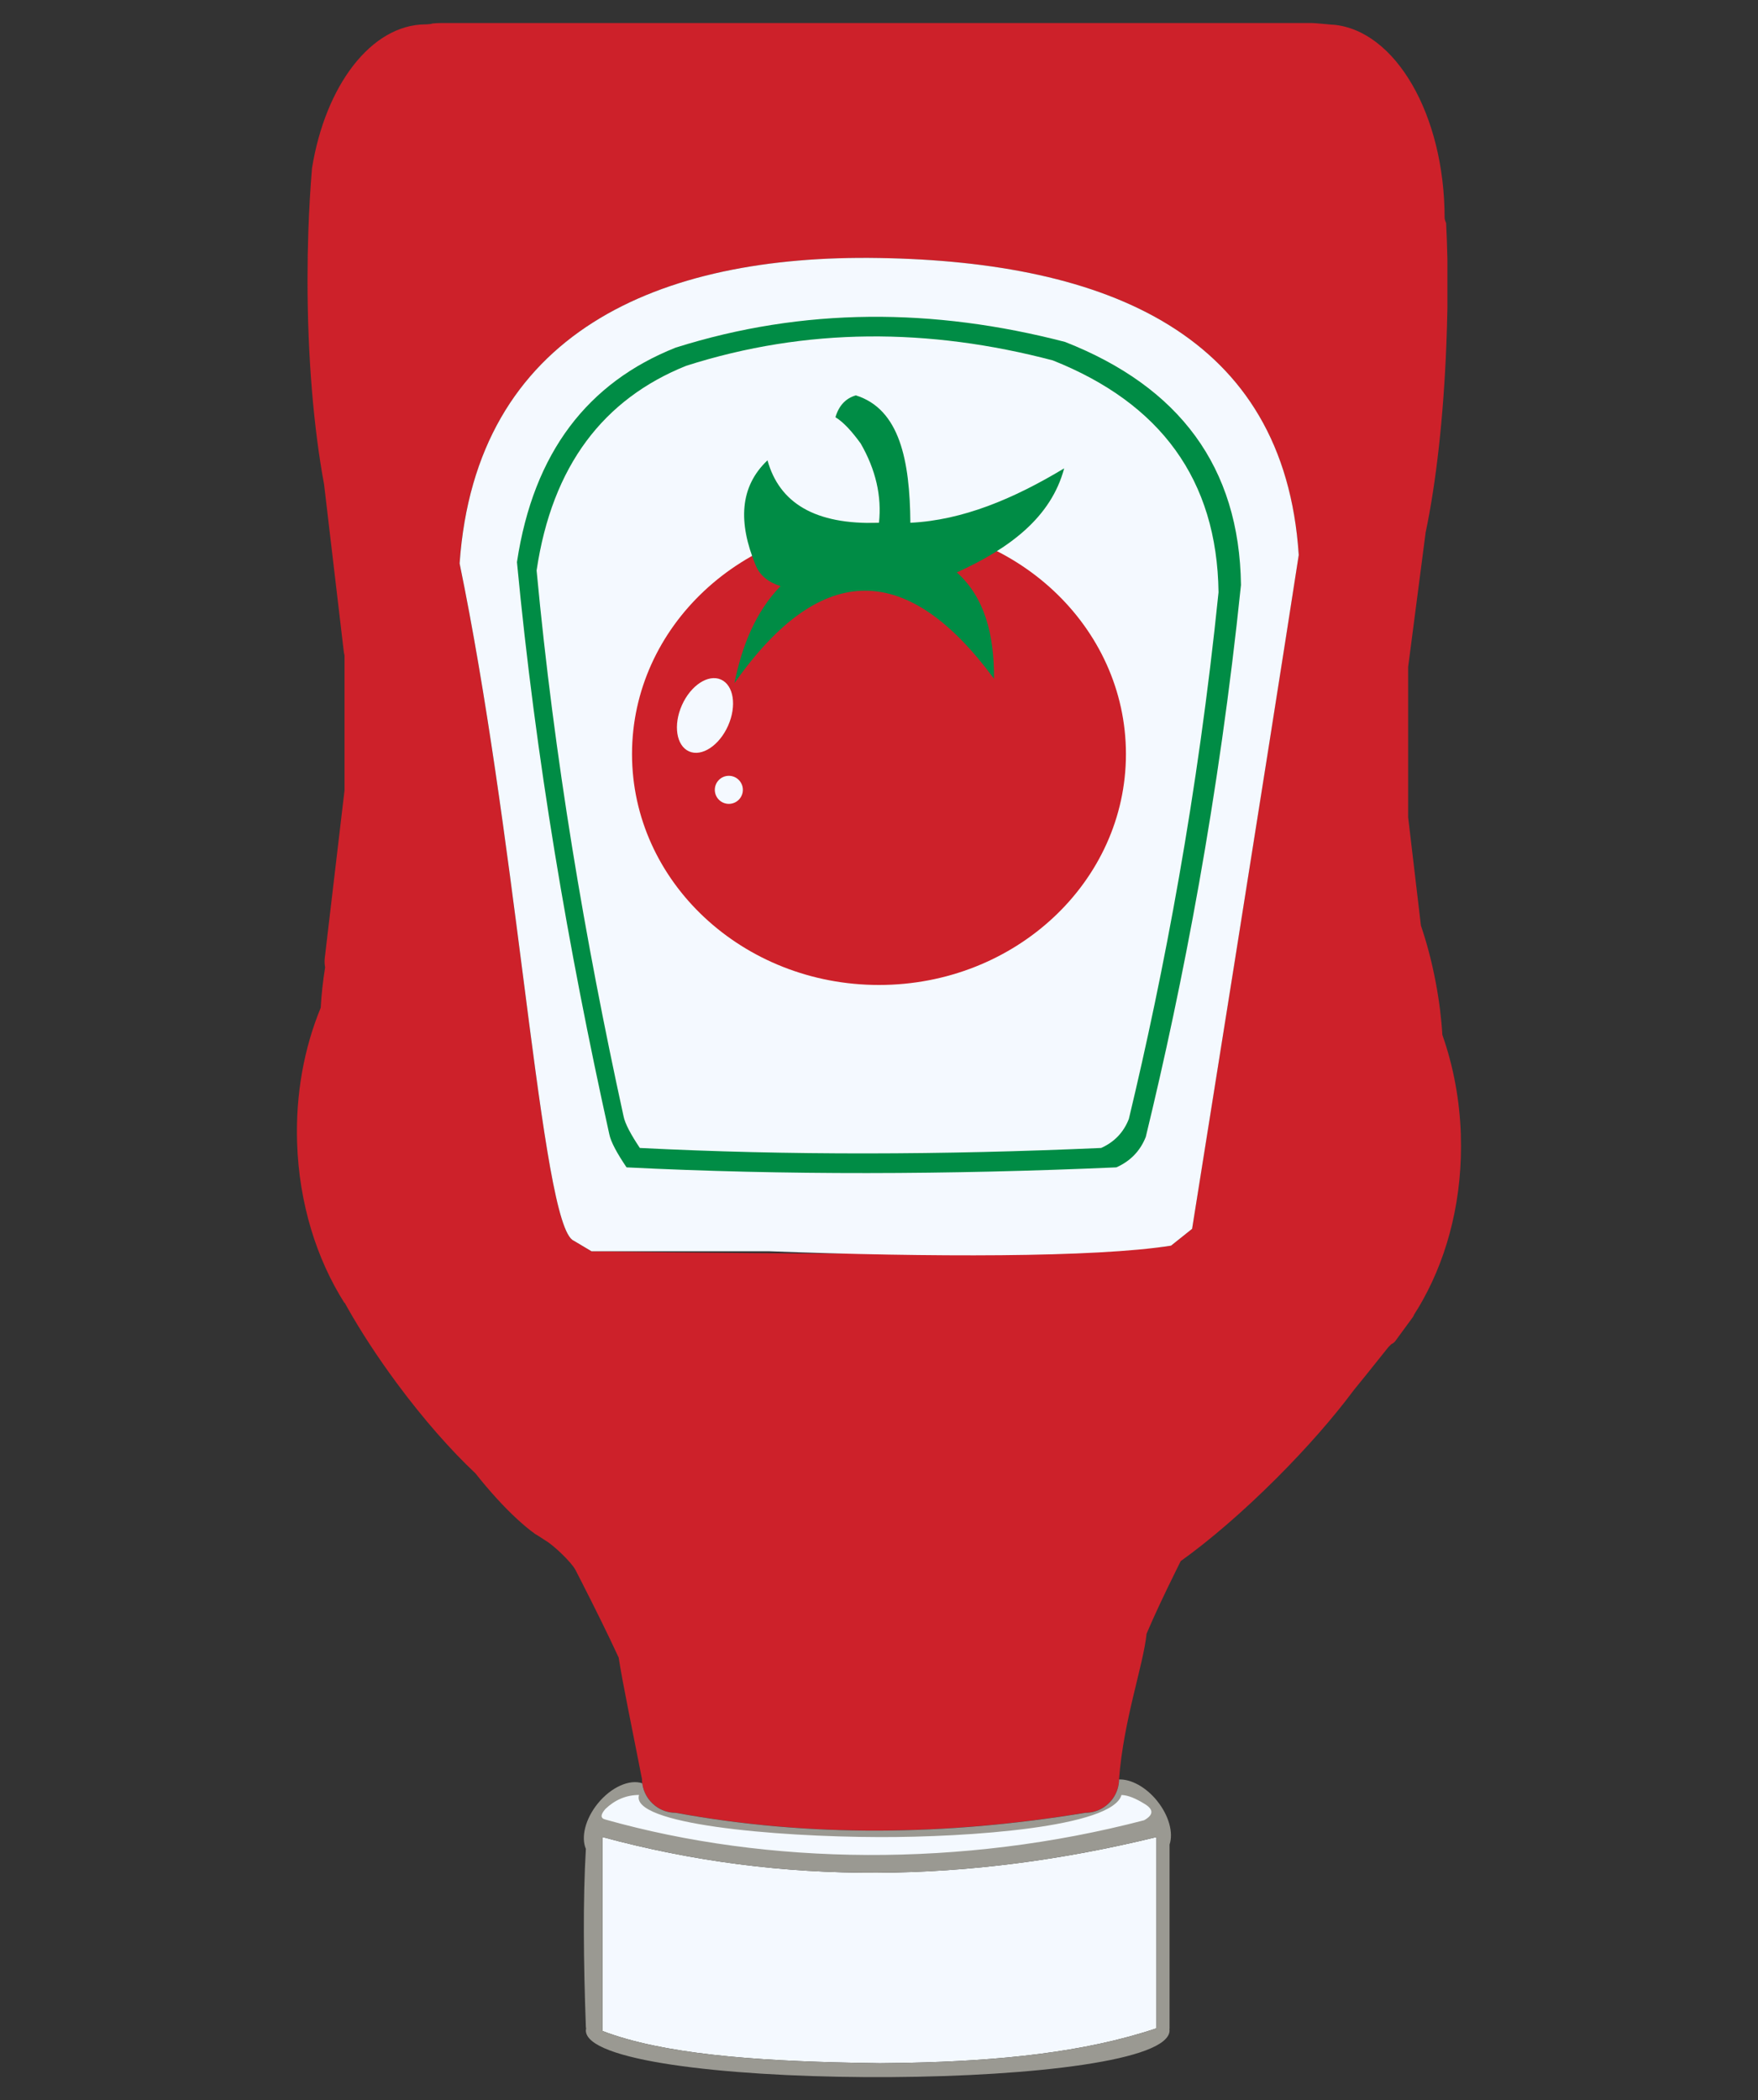 <?xml version="1.0" encoding="UTF-8"?>
<svg id="Layer_2" data-name="Layer 2" xmlns="http://www.w3.org/2000/svg" viewBox="0 0 857.44 1023.86">
  <rect x="0" y="0" width="857.44" height="1023.86" fill="#333333" stroke="none"/>
  <defs>
    <style>
      .cls-1 {
        fill: none;
      }

      .cls-1, .cls-2, .cls-3, .cls-4, .cls-5 {
        stroke-width: 0px;
      }

      .cls-2 {
        fill: #9a9992;
      }

      .cls-3 {
        fill: #cd212a;
      }

      .cls-4 {
        fill: #f4f9ff;
      }

      .cls-5 {
        fill: #008c45;
      }
    </style>
  </defs>
  <g id="Layer_1-2" data-name="Layer 1">
    <g>
      <rect class="cls-1" width="857.44" height="1023.86"/>
      <g>
        <path id="flaske" class="cls-3" d="m712.52,553.4c-.56-17.38-3.74-33.88-9.03-48.89-.47-7.98-1.53-16.6-3.22-25.51-1.89-10.03-4.38-19.42-7.23-27.74l-6.24-52.89v-73.16l8.53-65.6c5.16-24.54,8.72-56.34,10.11-91.57.23-5.87.41-11.85.52-17.9v-22.89s0-.27-.01-.77c0-.22,0-.47-.01-.75-.12-5.78-.34-11.46-.62-17-.21-.34-.73-1.92-.73-2.4,0-50.41-24.03-91.6-54.31-94.29-.05.14-8.21-.82-10.92-.82H215.49c-1.57,0-3.12.08-4.65.23h0c0,.16-1.55.38-2.66.42-.15,0-.3.01-.44.01h-.22c-26.54.16-48.84,29.87-55.35,70.15-.82,9.85-1.42,20.18-1.78,30.82-.26,7.65-.4,15.47-.4,23.43,0,37.79,3.01,72.52,8.08,99.9l9.59,81.34c.08.7.21,1.38.38,2.05v65.71l-9.62,81.6c-.19,1.62-.14,3.2.15,4.72-1.09,6.86-1.81,13.47-2.15,19.7-8.05,19.52-12.28,42.01-11.51,65.82.96,29.61,9.5,56.67,23.13,78.17v-.29s0,.01.01.01c.01.01.01.03.03.04.36.68.75,1.37,1.15,2.07,6.58,11.7,14.85,24.43,24.4,37.33,12.95,17.48,26.29,32.59,38.27,43.84,6.94,8.77,13.89,16.36,20.23,22.2,3.15,2.9,6.13,5.38,8.9,7.36.03.01.05.04.08.04,1.78,1.07,3.45,2.14,5,3.19,3.39,1.85,12.5,10.32,14.59,14.33,0,.01.01.01.01.03.7,1.37,1.38,2.71,2.08,4.05.1.22.22.44.33.66,0,.01.01.01.03.03,7.08,13.87,13.45,26.76,18.6,37.91,2.01,12.92,6.02,31.85,11.37,59.22,0,.68.04,1.36.12,2.01h0c.56,4.49,2.93,8.4,6.34,11.02,2.76,2.14,6.23,3.39,9.96,3.39,65.48,12.02,132.18,11.14,199.83,0,2.61,0,5.09-.62,7.3-1.72,5.35-2.67,9.06-8.18,9.13-14.54v-.16c2.24-29,11.84-55.32,13.43-70.85,3.76-8.88,8.73-19.41,14.48-31.03.7-1.44,1.42-2.87,2.15-4.35h0c13.78-9.84,30.19-23.87,46.8-40.47,14.91-14.91,27.73-29.63,37.31-42.46,0,0,.01,0,.01-.01.15-.19.29-.38.42-.57,0,0,.03-.04.1-.12.96-1.16,8.77-10.74,16.63-20.67.03-.03.05-.05.08-.1.03-.03.05-.05.08-.07.56-.57,1-1.01,1.23-1.23.1-.07.15-.12.18-.14.73-.31,1.4-.83,1.9-1.52l8.45-11.55c.3-.41.52-.85.67-1.3.01-.03.01-.04.03-.05.59-.92,1.18-1.85,1.74-2.79.03-.03.04-.05.07-.1.88-1.45,1.72-2.93,2.56-4.43,12.44-22.45,19.35-50.25,18.38-80.13Zm-131.11,45.67l-10.27,8.21c-40.16,6.71-282.64,2.74-282.64,2.74,0,0-8.43-5.05-8.68-5.16-.51-.22-1-.62-1.51-1.16h0c-7.9-9.06-14.67-61.57-23.38-129.15-7.9-61.29-17.4-134.97-30.77-199.86,7.9-112.73,97.14-150.71,204.62-148.9,111.1,1.86,197.6,37.12,204.62,144.8-14.86,96.24-52.01,328.49-52.01,328.49Z"/>
        <path class="cls-4" d="m564.05,895.6v93.22c-35.04,11.81-76.87,15.93-121.54,16.84-.29.01-.58.01-.86.03-4,.08-8.02.12-12.06.16h-.84c-4.07-.05-8.1-.12-12.1-.21-48.99-.96-93.47-4.28-122.76-15.49v-94.55c88.16,23.93,178.33,22.47,270.16,0Z"/>
        <path class="cls-2" d="m564.36,877.94c-5.5-6.79-12.74-10.62-18.55-10.43-.07,6.35-3.78,11.87-9.13,14.54-2.2,1.11-4.68,1.72-7.3,1.72-67.66,11.14-134.35,12.02-199.83,0-3.74,0-7.2-1.26-9.96-3.39-3.41-2.61-5.78-6.53-6.34-11h0c-6.13-2.11-15.15,1.81-21.71,9.88-6.1,7.54-8.23,16.42-5.79,22.09-1.47,25.18-1.16,54.9,0,86.8.03.31.05.62.12.92,0,.03,0,.05.01.1h-.04c-.07.23-.1.45-.1.68,0,29.47,267.78,30.36,283.92,2.67.03-.03.04-.04.04-.05s.01-.01.01-.03c.48-.83.73-1.7.73-2.59,0-.23-.03-.45-.1-.68h.1v-89.93c1.93-5.68-.26-14.1-6.09-21.3Zm-.31,110.88c-35.04,11.81-76.87,15.93-121.54,16.84-.29.01-.58.01-.86.03-4,.08-8.02.12-12.06.16h-.84c-4.07-.05-8.1-.12-12.1-.21-48.99-.96-93.47-4.28-122.76-15.49v-94.55c88.16,23.93,178.33,22.47,270.16,0v93.22Z"/>
        <path class="cls-4" d="m311.68,875.07c-6.38.03-11.8,2.44-16.42,6.84-2.43,2.82-2.46,4.54,0,5.14,79.4,22.41,174.05,23.55,262.8.34,4.39-2.5,4.96-5.17,0-8.08-4.01-2.47-7.77-4.11-11.07-4.23-4.42,15.78-75.07,20.64-118.02,20.53-51.48-.13-121.74-6.33-117.29-20.53Z"/>
        <path class="cls-4" d="m428.79,125.78c-107.49-1.81-196.73,36.18-204.62,148.9,13.37,64.89,22.87,138.57,30.77,199.86,8.7,67.59,15.48,120.09,23.38,129.14h0c.51.56,1,.96,1.51,1.18.25.11,8.68,5.16,8.68,5.16h86.74c77.74,2.9,158.68,3.12,195.91-2.74l10.27-8.21s37.15-232.26,52.01-328.49c-7.02-107.68-93.53-142.94-204.62-144.8Zm37.91,155.41c13.55,11.68,18.25,29.15,18.12,49.81-41.58-54.22-83.75-56.47-126.61,2.05,3.75-17.88,10.5-33.56,22.46-45.44-5.9-1.83-10.17-5-12.2-9.99-8.42-19.74-7.82-36.5,5.87-48.95,5.73,19.85,23.01,30.29,54.37,29.26,1.4-12.52-1.59-24.9-8.91-37.12-4.05-5.35-8.13-9.85-12.32-12.32,1.67-5.43,4.98-8.87,9.96-10.24,21.41,6.46,26.33,30.55,26.58,59.68,25.47-1.18,50.37-11.22,75.01-25.49-6.38,22.99-26.65,37.52-52.34,48.74Z"/>
        <path class="cls-5" d="m305.6,569.11c76.9,3.84,156.71,3.59,238.89,0,6.87-3.05,11.64-8.01,14.35-14.85,18.08-74.46,35.69-165.28,46.43-269.07-.76-57.59-30.1-96.62-85.82-118.5-64.14-16.64-127.51-16.91-189.93,2.79-42.6,16.95-69.3,50.85-77.38,104.56,9.11,95.89,24.96,188.26,45.02,278.83.77,3.92,3.95,9.61,8.44,16.25Z"/>
        <path class="cls-4" d="m312.08,559.65c72.43,3.66,147.6,3.43,225,0,6.47-2.91,10.97-7.64,13.51-14.17,17.03-71.04,33.62-157.69,43.73-256.72-.71-54.95-28.35-92.18-80.83-113.06-60.41-15.88-120.1-16.13-178.89,2.66-40.12,16.17-65.27,48.51-72.88,99.76,8.58,91.49,23.5,179.62,42.4,266.03.73,3.74,3.72,9.16,7.95,15.5Z"/>
        <ellipse class="cls-3" cx="428.71" cy="367.61" rx="120.45" ry="112.58"/>
        <path class="cls-5" d="m466.7,279.07c13.55,12.15,18.25,30.34,18.12,51.84-41.58-56.43-83.75-58.78-126.61,2.14,3.75-18.61,10.5-34.93,22.46-47.3-5.9-1.91-10.17-5.2-12.2-10.4-8.42-20.54-7.82-37.99,5.87-50.94,5.73,20.66,23.01,31.53,54.37,30.46,1.4-13.04-1.59-25.91-8.91-38.64-4.05-5.57-8.13-10.26-12.32-12.82,1.67-5.66,4.98-9.23,9.96-10.66,21.41,6.72,26.33,31.8,26.58,62.11,25.47-1.23,50.37-11.68,75.01-26.53-6.38,23.93-26.65,39.05-52.34,50.73Z"/>
        <ellipse class="cls-4" cx="343.85" cy="348.79" rx="19.16" ry="12.32" transform="translate(-114.61 521.14) rotate(-66.01)"/>
        <circle class="cls-4" cx="355.48" cy="385.06" r="6.84"/>
      </g>
    </g>
  </g>
</svg>